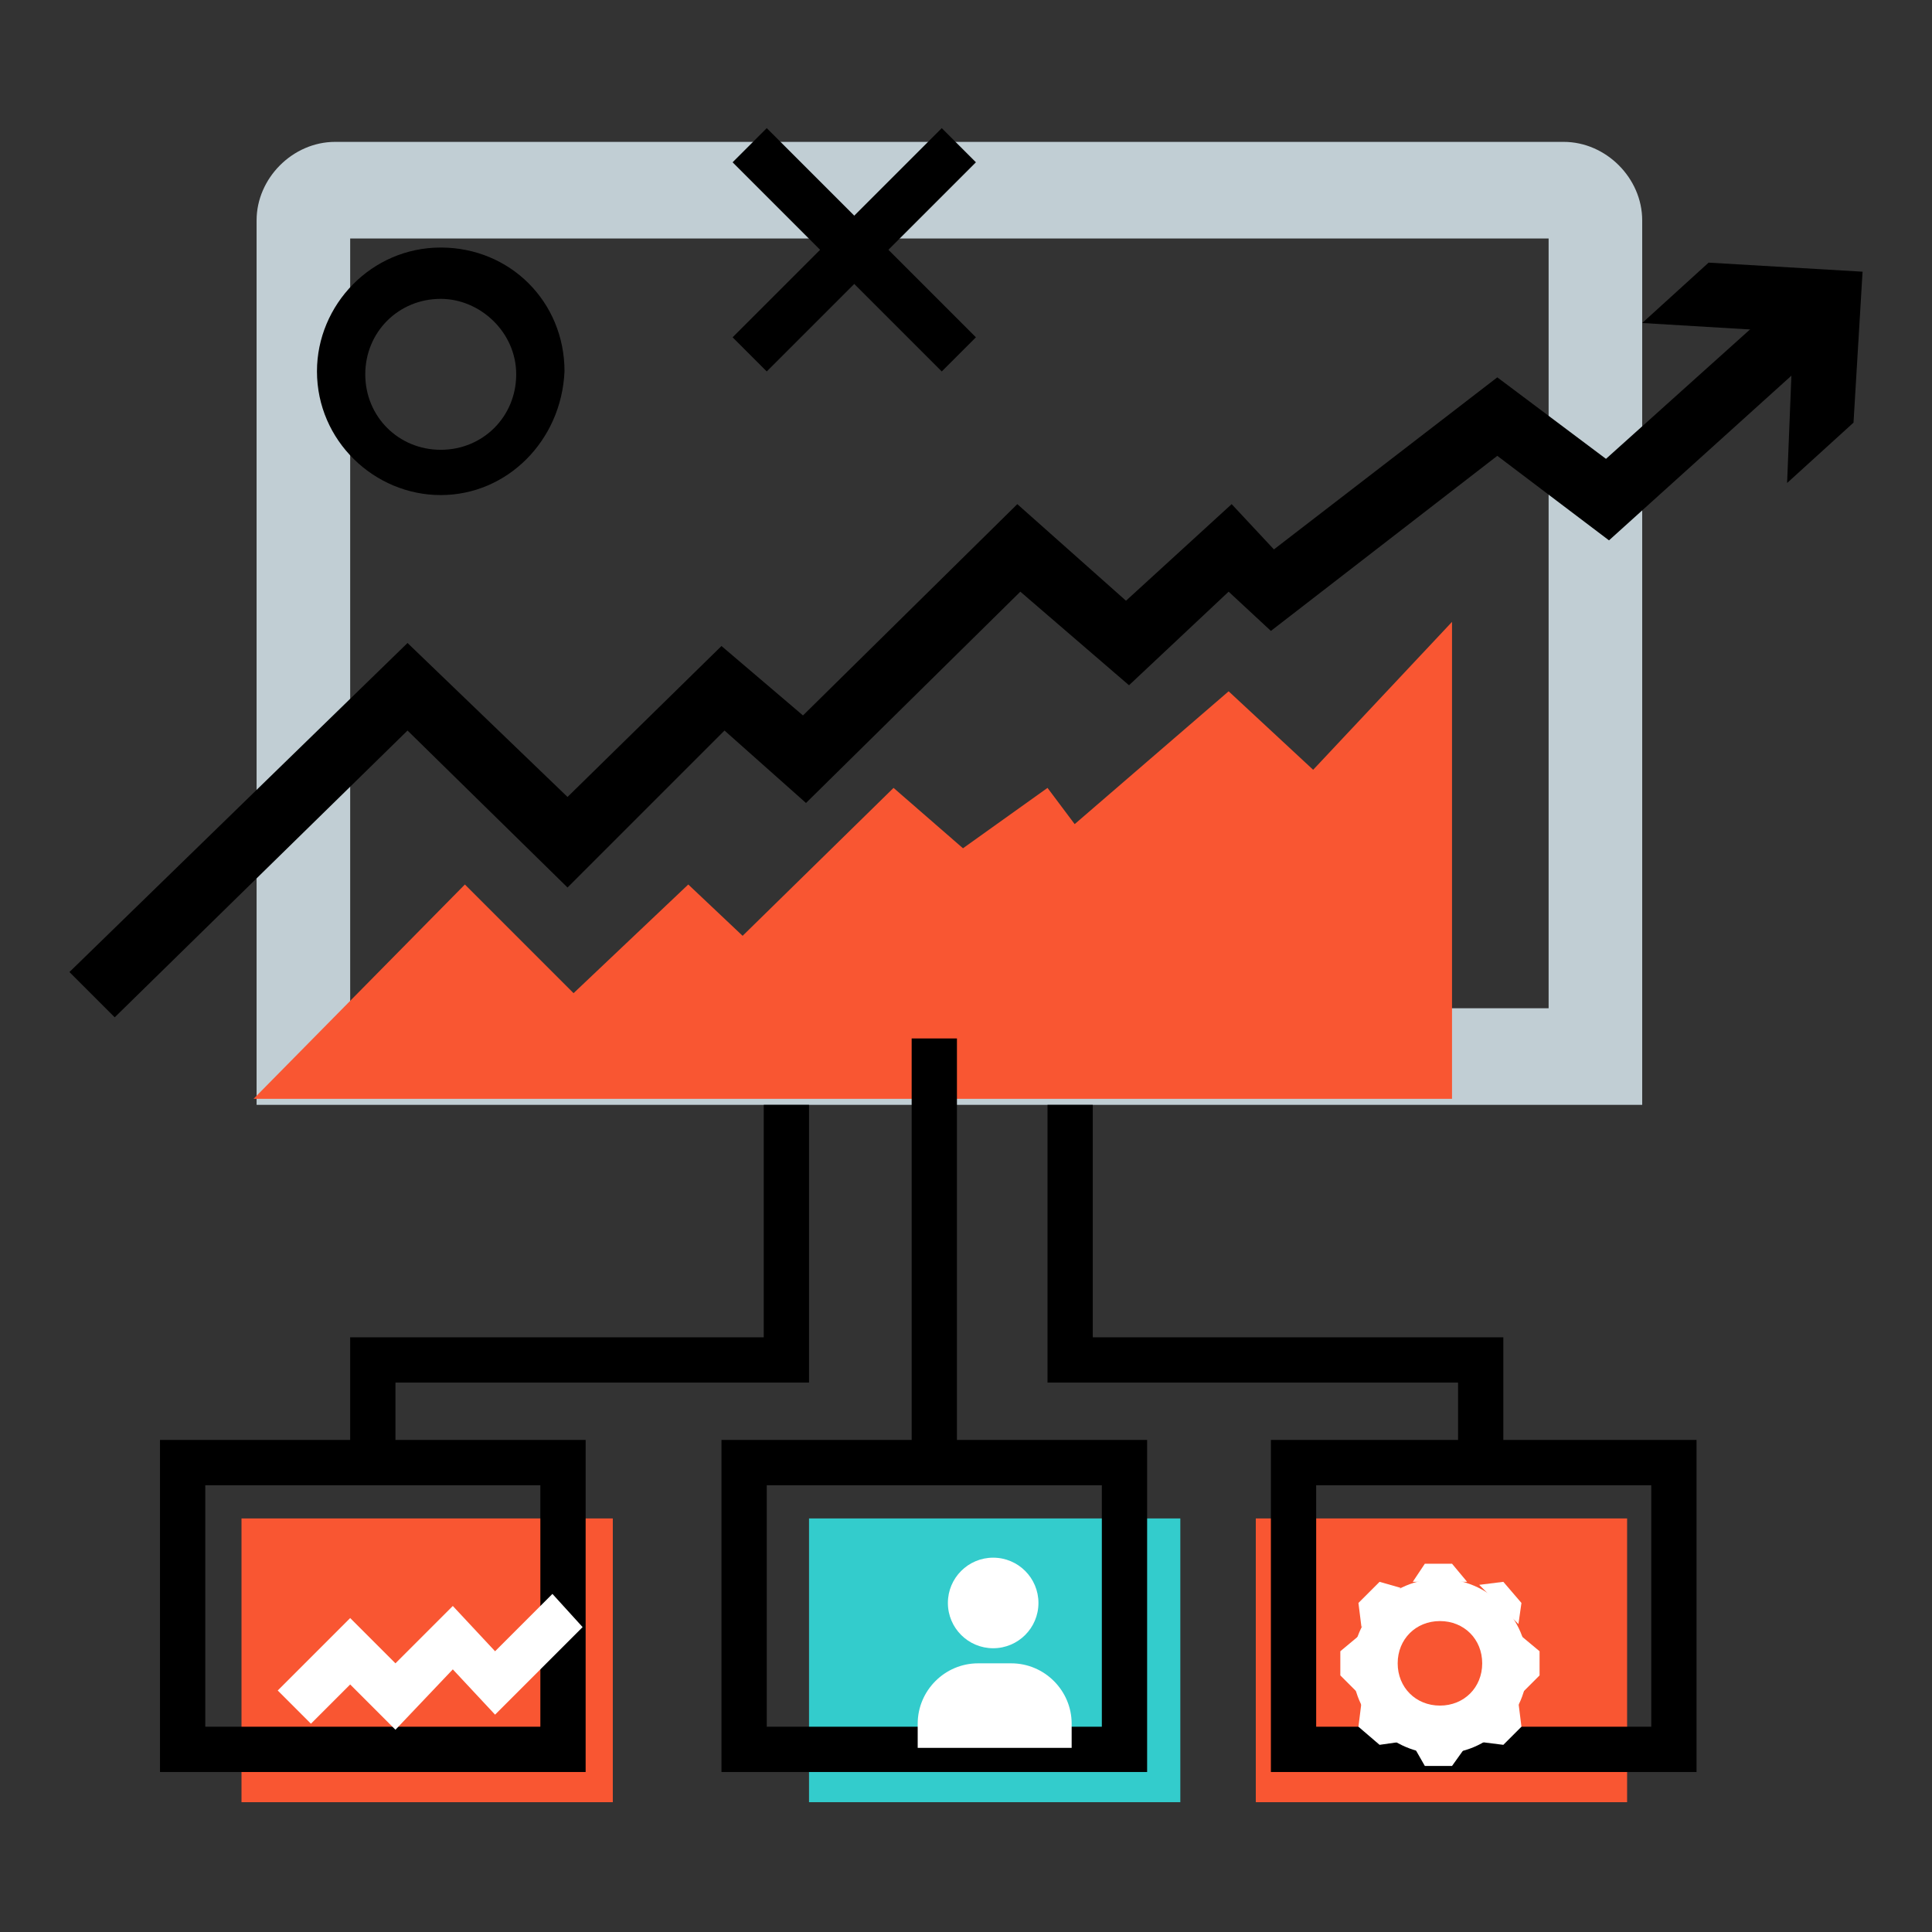 <?xml version="1.0" encoding="utf-8"?>
<!-- Generator: Adobe Illustrator 22.1.0, SVG Export Plug-In . SVG Version: 6.00 Build 0)  -->
<svg version="1.1" id="Layer_1" xmlns="http://www.w3.org/2000/svg" xmlns:xlink="http://www.w3.org/1999/xlink" x="0px" y="0px"
	 viewBox="0 0 64 64" style="enable-background:new 0 0 64 64;" xml:space="preserve">
<rect x="0" y="0" width="64" height="64" fill="#333333" stroke="none"/>
<style type="text/css">
	.st0{fill:#F95632;}
	.st1{fill:#33CCCC;}
	.st2{fill:#C1CED4;}
	.st3{fill:#FFFFFF;}
</style>
<g>
	<rect x="8" y="50.3" class="st0" width="12.3" height="9.4"/>
	<rect x="41.6" y="50.3" class="st0" width="12.3" height="9.4"/>
	<rect x="26.8" y="50.3" class="st1" width="12.3" height="9.4"/>
	<g>
		<path class="st2" d="M54.5,36.6h-46V7.3c0-1.4,1.2-2.6,2.6-2.6h40.7c1.4,0,2.6,1.2,2.6,2.6V36.6z M11.6,33.4h39.7V7.9H11.6V33.4z"
			/>
	</g>
	<polygon class="st0" points="8.4,36.4 15.4,29.3 19,32.9 22.8,29.3 24.6,31 29.6,26.1 31.9,28.1 34.7,26.1 35.6,27.3 40.7,22.9 
		43.5,25.5 48.1,20.6 48.1,36.4 	"/>
	<g>
		<g>
			<polygon points="3.8,33.7 2.3,32.2 13.5,21.3 18.8,26.4 23.9,21.4 26.6,23.7 33.7,16.7 37.3,19.9 40.8,16.7 42.2,18.2 49.6,12.5 
				53.2,15.2 59.1,9.9 60.5,11.4 53.3,17.9 49.6,15.1 42.1,20.9 40.7,19.6 37.4,22.7 33.8,19.6 26.7,26.6 24,24.2 18.8,29.4 
				13.5,24.2 			"/>
		</g>
		<g>
			<g>
				<polygon points="59.2,16 59.4,11 54.4,10.7 56.6,8.7 61.7,9 61.4,14 				"/>
			</g>
		</g>
	</g>
	<g>
		<path d="M14.6,16.4c-2.2,0-4.1-1.8-4.1-4.1c0-2.2,1.8-4.1,4.1-4.1s4.1,1.8,4.1,4.1C18.6,14.6,16.8,16.4,14.6,16.4z M14.6,9.9
			c-1.4,0-2.5,1.1-2.5,2.5c0,1.4,1.1,2.5,2.5,2.5s2.5-1.1,2.5-2.5C17.1,11,15.9,9.9,14.6,9.9z"/>
	</g>
	<g>
		<rect x="27.5" y="3.4" transform="matrix(0.707 -0.707 0.707 0.707 2.422 22.415)" width="1.6" height="9.8"/>
	</g>
	<g>
		<rect x="23.4" y="7.5" transform="matrix(0.707 -0.707 0.707 0.707 2.422 22.415)" width="9.8" height="1.6"/>
	</g>
	<g>
		<rect x="30.2" y="34.4" width="1.5" height="14"/>
	</g>
	<g>
		<polygon points="13.1,48.4 11.6,48.4 11.6,44.3 25.3,44.3 25.3,36.6 26.8,36.6 26.8,45.8 13.1,45.8 		"/>
	</g>
	<g>
		<polygon points="49.8,48.4 48.3,48.4 48.3,45.8 34.7,45.8 34.7,36.6 36.2,36.6 36.2,44.3 49.8,44.3 		"/>
	</g>
	<g>
		<path d="M19.4,58.7H5.3v-11h14.1V58.7z M6.8,57.2h11.1v-8H6.8V57.2z"/>
	</g>
	<g>
		<path d="M37.9,58.7H23.9v-11h14.1V58.7z M25.4,57.2h11.1v-8H25.4V57.2z"/>
	</g>
	<g>
		<path d="M56.1,58.7H42.1v-11h14.1V58.7z M43.6,57.2h11.1v-8H43.6V57.2z"/>
	</g>
	<g>
		<polygon class="st3" points="13.1,57.3 11.6,55.8 10.3,57.1 9.2,56 11.6,53.6 13.1,55.1 15,53.2 16.4,54.7 18.3,52.8 19.3,53.9 
			16.4,56.8 15,55.3 		"/>
	</g>
	<circle class="st3" cx="32.9" cy="53.1" r="1.5"/>
	<path class="st3" d="M33.5,55.1h-1.1c-1.1,0-2,0.9-2,2v0.8h5.1v-0.8C35.5,56,34.6,55.1,33.5,55.1z"/>
	<g>
		<path class="st3" d="M47.7,52.3c-1.6,0-2.9,1.3-2.9,2.9s1.3,2.9,2.9,2.9s2.9-1.3,2.9-2.9S49.3,52.3,47.7,52.3z M47.7,56.5
			c-0.8,0-1.4-0.6-1.4-1.4c0-0.8,0.6-1.4,1.4-1.4s1.4,0.6,1.4,1.4C49.1,55.9,48.5,56.5,47.7,56.5z"/>
		<polygon class="st3" points="47.2,51.8 46.8,52.4 48.6,52.4 48.1,51.8 		"/>
		<polygon class="st3" points="47.2,58.5 46.8,57.8 48.6,57.8 48.1,58.5 		"/>
		<polygon class="st3" points="51,54.7 50.4,54.2 50.4,56.1 51,55.5 		"/>
		<polygon class="st3" points="44.4,54.7 45,54.2 45,56.1 44.4,55.5 		"/>
		<polygon class="st3" points="50.4,57.2 50.3,56.4 49,57.7 49.8,57.8 		"/>
		<polygon class="st3" points="45.7,52.4 46.4,52.6 45.1,53.9 45,53.1 		"/>
		<polygon class="st3" points="45.7,57.8 46.4,57.7 45.1,56.4 45,57.2 		"/>
		<polygon class="st3" points="50.4,53.1 50.3,53.8 49,52.5 49.8,52.4 		"/>
	</g>
</g>
</svg>
